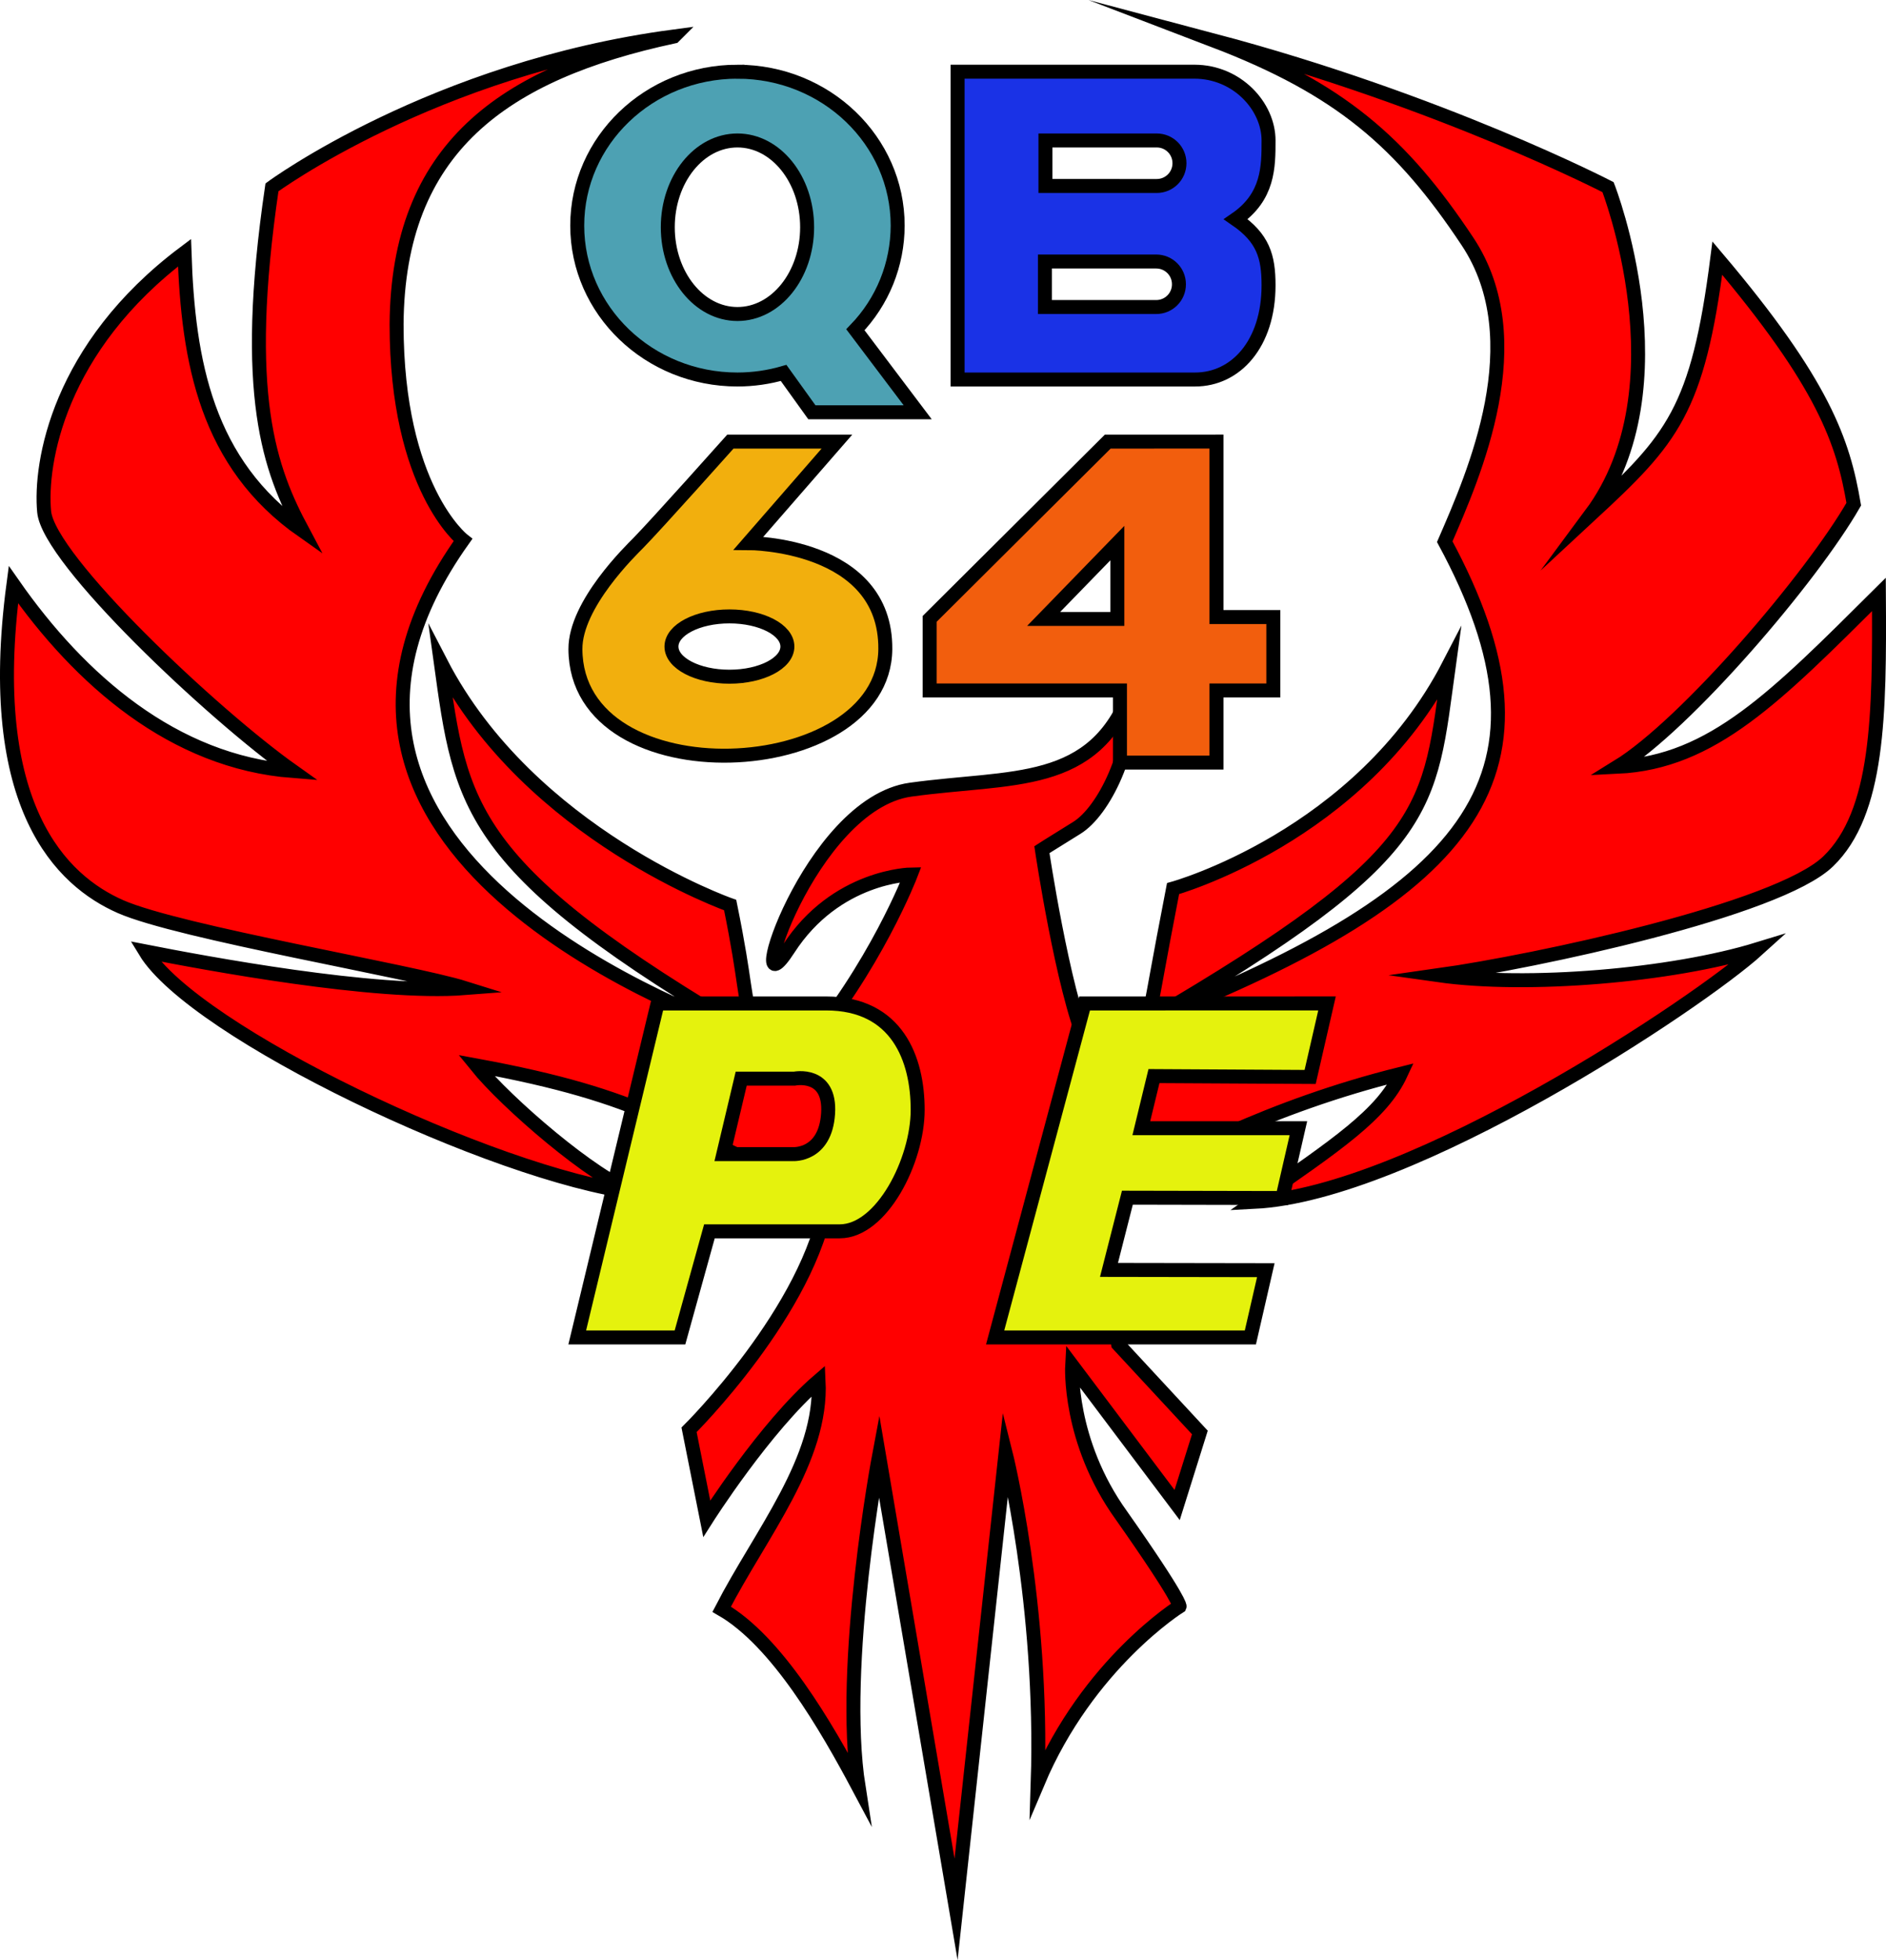 <?xml version="1.0" encoding="UTF-8" standalone="no"?>
<!-- Created with Inkscape (http://www.inkscape.org/) -->

<svg
  width="130.402mm"
  height="135.467mm"
  viewBox="0 0 130.402 135.467"
  version="1.1"
  id="svg1"
  xml:space="preserve"
  inkscape:version="1.3 (0e150ed6c4, 2023-07-21)"
  sodipodi:docname="QB64 Phoenix Edition v2.svg"
  inkscape:export-filename="QB64 Phoenix Edition v2.png"
  inkscape:export-xdpi="96"
  inkscape:export-ydpi="96"
  xmlns:inkscape="http://www.inkscape.org/namespaces/inkscape"
  xmlns:sodipodi="http://sodipodi.sourceforge.net/DTD/sodipodi-0.dtd"
  xmlns="http://www.w3.org/2000/svg"
  xmlns:svg="http://www.w3.org/2000/svg"
  xmlns:rdf="http://www.w3.org/1999/02/22-rdf-syntax-ns#"
  xmlns:cc="http://creativecommons.org/ns#"
  xmlns:dc="http://purl.org/dc/elements/1.1/"><title
    id="title38">QB64 Phoenix Edition Logo</title><sodipodi:namedview
    id="namedview1"
    pagecolor="#505050"
    bordercolor="#ffffff"
    borderopacity="1"
    inkscape:showpageshadow="0"
    inkscape:pageopacity="0"
    inkscape:pagecheckerboard="1"
    inkscape:deskcolor="#505050"
    inkscape:document-units="mm"
    inkscape:zoom="1.4699074"
    inkscape:cx="233.34803"
    inkscape:cy="228.24567"
    inkscape:window-width="1920"
    inkscape:window-height="1007"
    inkscape:window-x="0"
    inkscape:window-y="0"
    inkscape:window-maximized="1"
    inkscape:current-layer="layer1"
    showguides="false"
    guidecolor="#00c7e5"
    guideopacity="1"><sodipodi:guide
      position="20.261,184.751"
      orientation="0,-1"
      id="guide37"
      inkscape:locked="false" /><sodipodi:guide
      position="21.912,170.974"
      orientation="0,-1"
      id="guide38"
      inkscape:locked="false" /></sodipodi:namedview><defs
    id="defs1"><linearGradient
      id="swatch7"
      inkscape:swatch="solid"
      inkscape:label="PE"
      inkscape:pinned="true"
      gradientTransform="matrix(0.025,0,0,0.024,-818.712,-1921.152)"><stop
        style="stop-color:#e5f20d;stop-opacity:1;"
        offset="0"
        id="stop7" /></linearGradient><linearGradient
      id="swatch6"
      inkscape:swatch="solid"
      inkscape:label="4"
      inkscape:pinned="true"
      gradientTransform="matrix(0.256,0,0,0.256,-233.17,-343.698)"><stop
        style="stop-color:#f25e0d;stop-opacity:1;"
        offset="0"
        id="stop6" /></linearGradient><linearGradient
      id="swatch5"
      inkscape:swatch="solid"
      inkscape:label="6"
      inkscape:pinned="true"
      gradientTransform="matrix(0.06,0,0,0.068,-217.887,-1381.678)"><stop
        style="stop-color:#f2af0d;stop-opacity:1;"
        offset="0"
        id="stop5" /></linearGradient><linearGradient
      id="swatch4"
      inkscape:swatch="solid"
      inkscape:label="B"
      inkscape:pinned="true"
      gradientTransform="matrix(0.256,0,0,0.256,-235.801,-337.358)"><stop
        style="stop-color:#1a32e6;stop-opacity:1;"
        offset="0"
        id="stop4" /></linearGradient><linearGradient
      id="swatch3"
      inkscape:swatch="solid"
      inkscape:label="Q"
      inkscape:pinned="true"
      gradientTransform="matrix(0.076,0,0,0.085,-524.561,39.731)"><stop
        style="stop-color:#4da1b3;stop-opacity:1;"
        offset="0"
        id="stop3" /></linearGradient><linearGradient
      id="swatch2"
      inkscape:swatch="solid"
      inkscape:label="Outline"
      inkscape:pinned="true"
      gradientTransform="matrix(0.001,0,0,0.001,-590989.07,-1333519.9)"><stop
        style="stop-color:#000000;stop-opacity:1;"
        offset="0"
        id="stop2" /></linearGradient><linearGradient
      id="swatch1"
      inkscape:swatch="solid"
      inkscape:label="Phoenix"
      inkscape:pinned="true"
      gradientTransform="matrix(-0.143,0,0,0.143,-291.495,-737.369)"><stop
        style="stop-color:#ff0000;stop-opacity:1;"
        offset="0"
        id="stop1" /></linearGradient></defs><g
    inkscape:label="QB64 PE Logo"
    inkscape:groupmode="layer"
    id="layer1"
    transform="translate(-86.855,-130.038)"><path
      id="path7"
      style="display:inline;fill:url(#swatch1);fill-opacity:1;stroke:url(#swatch2);stroke-width:0.966;stroke-linecap:square;stroke-miterlimit:32;stroke-dasharray:none"
      d="m 133.454,132.558 c -16.632,2.203 -27.795,10.429 -27.795,10.429 -2.118,14.398 -0.137,19.525 2.111,23.736 -6.627,-4.647 -7.91,-11.653 -8.157,-19.219 -8.741,6.553 -10.017,14.571 -9.706,17.9 0.311,3.33 11.679,14.024 17.181,17.923 -8.237,-0.64 -14.709,-6.306 -19.306,-12.883 -2.036,15.388 3.353,20.471 7.404,22.253 4.051,1.783 20.099,4.463 23.825,5.632 -6.217,0.483 -18.005,-1.733 -22.119,-2.538 3.395,5.597 24.125,15.439 33.863,16.678 -2.831,-0.982 -8.872,-6.188 -10.978,-8.796 11.628,2.139 13.725,4.269 24.289,9.24 -1.179,7.64 -9.568,15.944 -9.568,15.944 l 1.223,6.142 c 0,0 4.031,-6.351 7.734,-9.536 0.276,5.451 -4.005,10.562 -6.702,15.796 3.822,2.2 7.24,8.113 9.466,12.296 -1.315,-8.432 1.415,-22.91 1.415,-22.91 l 5.325,31.353 3.423,-31.553 c 0,0 2.623,10.412 2.223,22.806 3.476,-8.24 9.808,-12.191 9.808,-12.191 0,0 0.145,-0.363 -4.015,-6.276 -3.711,-5.144 -3.413,-10.377 -3.413,-10.377 l 7.26,9.647 1.572,-5.013 -5.651,-6.096 c 0,0 -0.885,-4.95 -1.298,-10.023 5.085,-2.857 11.84,-6.432 20.846,-8.67 -1.304,2.813 -4.4,4.875 -10.121,8.851 10.817,-0.546 30.643,-13.684 34.814,-17.468 -5.999,1.842 -15.955,2.671 -22.093,1.804 6.674,-0.941 23.452,-4.504 26.942,-7.866 3.49,-3.362 3.565,-10.106 3.51,-18.45 -7.055,7.006 -11.497,11.597 -18.07,11.911 4.746,-2.919 13.426,-13.085 16.332,-18.15 -0.737,-4.324 -2.073,-8.312 -9.434,-17.006 -1.348,10.577 -3.137,12.521 -8.734,17.706 6.562,-8.844 1.179,-22.612 1.179,-22.612 0,0 -11.534,-5.968 -27.246,-10.132 8.723,3.333 12.973,7.033 17.527,13.885 4.554,6.852 0.444,16.1 -1.572,20.751 8.596,15.924 2.269,24.117 -20.461,33.078 19.897,-11.631 19.362,-14.538 20.749,-24.561 -6.155,11.9 -19.073,15.459 -19.073,15.459 -1.148,5.923 -1.044,5.668 -1.721,9.121 -1.488,0.586 -2.939,1.141 -4.276,1.634 -1.645,-3.836 -3.072,-13.447 -3.072,-13.447 0,0 0.301,-0.196 2.418,-1.508 1.837,-1.138 3.978,-5.331 3.757,-9.587 -2.53,6.9 -8.219,5.976 -15.251,6.949 -7.032,0.973 -11.724,16.09 -8.447,11.013 3.277,-5.077 8.462,-5.151 8.462,-5.151 0,0 -2.459,6.435 -7.489,12.31 -1.142,-0.342 -2.231,-0.699 -3.279,-1.068 -0.944,-3.479 -0.551,-3.344 -1.725,-9.128 0,0 -13.854,-4.862 -20.009,-16.762 1.387,10.03 1.785,14.239 21.724,25.888 -6.447,-2.267 -34.9,-13.693 -20.191,-34.353 0,0 -4.589,-3.58 -4.589,-14.917 0.086,-12.149 7.338,-17.345 19.178,-19.888 z"
      inkscape:label="phoenix"
      sodipodi:nodetypes="ccccsccscccccccccccccccccccccccccscccccccscccccccscsccccccccsc" /><path
      id="path34"
      style="display:inline;fill:url(#swatch7);fill-opacity:1;stroke:url(#swatch2);stroke-width:0.966;stroke-linecap:butt;stroke-linejoin:miter;stroke-miterlimit:4;stroke-dasharray:none;stroke-dashoffset:0;stroke-opacity:1"
      inkscape:label="E"
      d="m 161.846,199.39 -6.185,23.085 h 17.647 l 1.068,-4.651 -10.844,-0.018 1.272,-4.991 10.717,0.022 1.108,-4.825 h -10.861 l 0.875,-3.602 10.798,0.06 1.166,-5.081 z" /><path
      id="path33"
      style="display:inline;fill:url(#swatch7);fill-opacity:1;stroke:url(#swatch2);stroke-width:0.966;stroke-linecap:butt;stroke-linejoin:miter;stroke-miterlimit:4;stroke-dasharray:none;stroke-dashoffset:0;stroke-opacity:1"
      d="m 132.323,199.39 -5.557,23.085 h 7.104 l 2.036,-7.336 h 9.008 c 2.909,0 5.391,-4.891 5.391,-8.396 0,-3.506 -1.413,-7.353 -6.327,-7.353 z m 5.781,5.196 h 3.68 c 0,0 2.518,-0.516 2.326,2.416 -0.191,2.932 -2.408,2.8 -2.408,2.8 h -4.836 z"
      sodipodi:nodetypes="ccccssscccsccc"
      inkscape:label="P" /><path
      id="path32"
      style="display:inline;fill:url(#swatch6);fill-opacity:1;stroke:url(#swatch2);stroke-width:0.966;stroke-linecap:butt;stroke-linejoin:miter;stroke-miterlimit:4;stroke-dasharray:none;stroke-dashoffset:0;stroke-opacity:1"
      d="m 163.448,160.558 -12.315,12.253 v 4.947 h 13.159 v 4.985 h 6.672 v -4.985 h 3.932 v -5.074 h -3.932 v -12.127 z m 0.662,7.015 v 5.242 h -5.096 z"
      inkscape:label="4" /><path
      id="path31"
      style="display:inline;fill:url(#swatch5);fill-opacity:1;stroke:url(#swatch2);stroke-width:0.966;stroke-linecap:butt;stroke-linejoin:miter;stroke-miterlimit:4;stroke-dasharray:none;stroke-dashoffset:0;stroke-opacity:1"
      d="m 137.356,160.558 c 0,0 -5.131,5.749 -6.376,7.015 -0.486,0.494 -4.354,4.231 -4.34,7.328 0.047,10.324 21.352,9.305 21.427,0 0.059,-7.328 -9.455,-7.328 -9.455,-7.328 l 6.111,-7.015 h -0.632 z m -0.066,12.082 c 2.212,1.1e-4 4.006,0.932 4.007,2.083 0.001,1.151 -1.793,2.084 -4.007,2.084 -2.214,3.7e-4 -4.009,-0.933 -4.008,-2.084 7.6e-4,-1.151 1.795,-2.083 4.008,-2.083 z"
      sodipodi:nodetypes="csscccccccccc"
      inkscape:label="6" /><path
      id="rect26"
      style="display:inline;fill:url(#swatch4);fill-opacity:1;stroke:url(#swatch2);stroke-width:0.966;stroke-linecap:butt;stroke-linejoin:miter;stroke-miterlimit:4;stroke-dasharray:none;stroke-dashoffset:0;stroke-opacity:1"
      d="m 153.065,134.993 v 21.274 h 16.42 c 2.817,6.2e-4 5.08,-2.468 5.08,-6.512 0,-1.997 -0.379,-3.269 -2.263,-4.566 2.263,-1.554 2.263,-3.629 2.263,-5.443 0,-2.367 -2.183,-4.748 -5.116,-4.753 z m 6.074,4.753 7.695,2.5e-4 c 0.871,4e-5 1.572,0.701 1.572,1.572 0,0.871 -0.701,1.574 -1.572,1.574 l -7.695,-2.5e-4 z m -0.036,8.366 7.695,2.6e-4 c 0.871,4e-5 1.572,0.702 1.572,1.574 0,0.871 -0.701,1.572 -1.572,1.572 l -7.695,-2.5e-4 z"
      sodipodi:nodetypes="cccccccccssscccssscc"
      inkscape:label="B" /><path
      id="path26"
      style="display:inline;fill:url(#swatch3);fill-opacity:1;stroke:url(#swatch2);stroke-width:0.966;stroke-linecap:butt;stroke-linejoin:miter;stroke-miterlimit:4;stroke-dasharray:none;stroke-dashoffset:0;stroke-opacity:1"
      d="m 137.844,134.993 c -6.118,1.5e-4 -11.078,4.763 -11.078,10.638 7.8e-4,5.874 4.96,10.636 11.078,10.636 1.081,-0.001 2.156,-0.154 3.191,-0.455 l 1.954,2.719 h 7.316 l -4.306,-5.702 v 0 c 1.895,-1.96 2.915,-4.522 2.923,-7.197 2.9e-4,-5.875 -4.959,-10.638 -11.078,-10.638 z m 0,4.753 c 2.661,4.8e-4 4.817,2.686 4.817,5.998 -6.2e-4,3.312 -2.157,5.996 -4.817,5.996 -2.66,-4.7e-4 -4.816,-2.685 -4.817,-5.996 -2.5e-4,-3.312 2.156,-5.998 4.817,-5.998 z"
      sodipodi:nodetypes="cccccccccccccccc"
      inkscape:label="Q" /></g></svg>